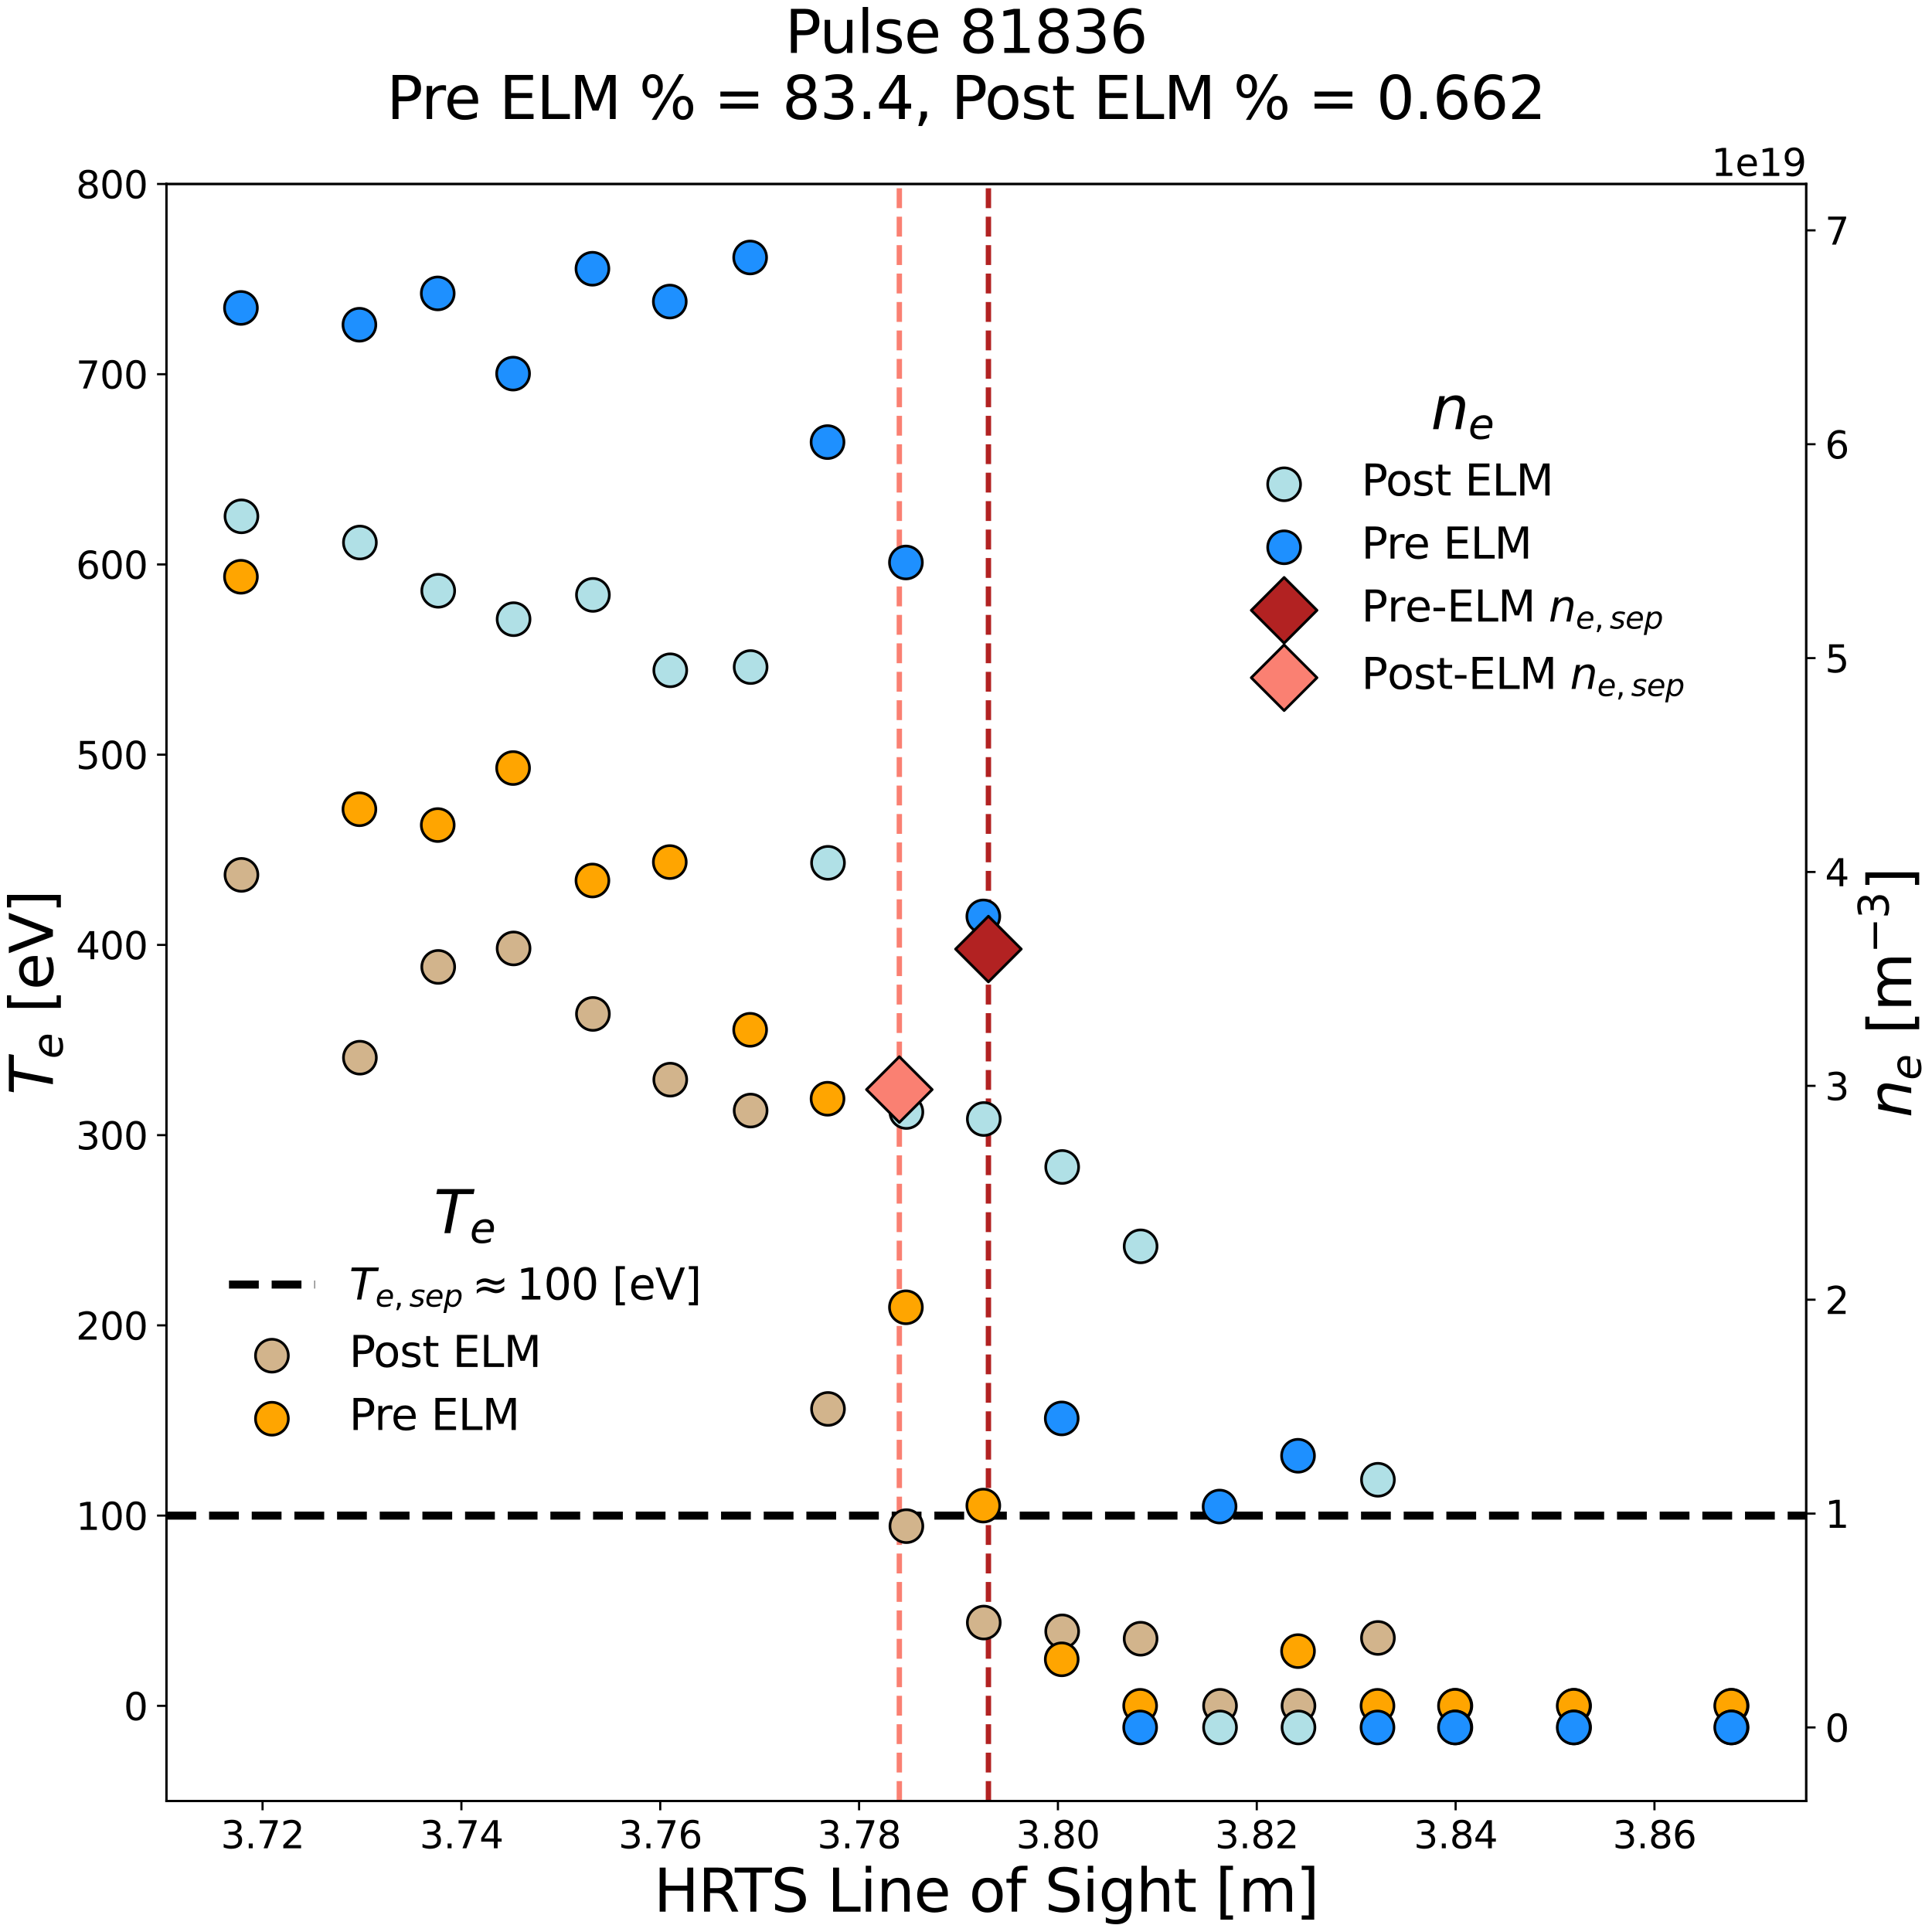<?xml version="1.0" encoding="utf-8" standalone="no"?>
<!DOCTYPE svg PUBLIC "-//W3C//DTD SVG 1.1//EN"
  "http://www.w3.org/Graphics/SVG/1.1/DTD/svg11.dtd">
<svg height="720pt" version="1.1" viewBox="0 0 720 720" width="720pt" xmlns="http://www.w3.org/2000/svg" xmlns:xlink="http://www.w3.org/1999/xlink">
 <defs>
  <style type="text/css">*{stroke-linecap:butt;stroke-linejoin:round;}</style>
 </defs>
 <g id="figure_1">
  <g id="patch_1">
   <path d="M 0 720 
L 720 720 
L 720 0 
L 0 0 
z
" style="fill:#ffffff;"/>
  </g>
  <g id="axes_1">
   <g id="patch_2">
    <path d="M 62.015 671.159 
L 673.112 671.159 
L 673.112 68.566 
L 62.015 68.566 
z
" style="fill:#ffffff;"/>
   </g>
   <g id="line2d_1">
    <path clip-path="url(#p1fcd03733e)" d="M 368.355 671.159 
L 368.355 68.566 
" style="fill:none;stroke:#b22222;stroke-dasharray:7.4,3.2;stroke-dashoffset:0;stroke-width:2;"/>
   </g>
   <g id="line2d_2">
    <path clip-path="url(#p1fcd03733e)" d="M 335.154 671.159 
L 335.154 68.566 
" style="fill:none;stroke:#fa8072;stroke-dasharray:7.4,3.2;stroke-dashoffset:0;stroke-width:2;"/>
   </g>
   <g id="matplotlib.axis_1">
    <g id="xtick_1">
     <g id="line2d_3">
      <defs>
       <path d="M 0 0 
L 0 3.5 
" id="m26ee29ad42" style="stroke:#000000;stroke-width:0.8;"/>
      </defs>
      <g>
       <use style="stroke:#000000;stroke-width:0.8;" x="97.846" xlink:href="#m26ee29ad42" y="671.159"/>
      </g>
     </g>
     <g id="text_1">
      <!-- 3.72 -->
      <g transform="translate(82.26 688.796)scale(0.14 -0.14)">
       <defs>
        <path d="M 2597 2516 
Q 3050 2419 3304 2112 
Q 3559 1806 3559 1356 
Q 3559 666 3084 287 
Q 2609 -91 1734 -91 
Q 1441 -91 1130 -33 
Q 819 25 488 141 
L 488 750 
Q 750 597 1062 519 
Q 1375 441 1716 441 
Q 2309 441 2620 675 
Q 2931 909 2931 1356 
Q 2931 1769 2642 2001 
Q 2353 2234 1838 2234 
L 1294 2234 
L 1294 2753 
L 1863 2753 
Q 2328 2753 2575 2939 
Q 2822 3125 2822 3475 
Q 2822 3834 2567 4026 
Q 2313 4219 1838 4219 
Q 1578 4219 1281 4162 
Q 984 4106 628 3988 
L 628 4550 
Q 988 4650 1302 4700 
Q 1616 4750 1894 4750 
Q 2613 4750 3031 4423 
Q 3450 4097 3450 3541 
Q 3450 3153 3228 2886 
Q 3006 2619 2597 2516 
z
" id="DejaVuSans-33" transform="scale(0.016)"/>
        <path d="M 684 794 
L 1344 794 
L 1344 0 
L 684 0 
L 684 794 
z
" id="DejaVuSans-2e" transform="scale(0.016)"/>
        <path d="M 525 4666 
L 3525 4666 
L 3525 4397 
L 1831 0 
L 1172 0 
L 2766 4134 
L 525 4134 
L 525 4666 
z
" id="DejaVuSans-37" transform="scale(0.016)"/>
        <path d="M 1228 531 
L 3431 531 
L 3431 0 
L 469 0 
L 469 531 
Q 828 903 1448 1529 
Q 2069 2156 2228 2338 
Q 2531 2678 2651 2914 
Q 2772 3150 2772 3378 
Q 2772 3750 2511 3984 
Q 2250 4219 1831 4219 
Q 1534 4219 1204 4116 
Q 875 4013 500 3803 
L 500 4441 
Q 881 4594 1212 4672 
Q 1544 4750 1819 4750 
Q 2544 4750 2975 4387 
Q 3406 4025 3406 3419 
Q 3406 3131 3298 2873 
Q 3191 2616 2906 2266 
Q 2828 2175 2409 1742 
Q 1991 1309 1228 531 
z
" id="DejaVuSans-32" transform="scale(0.016)"/>
       </defs>
       <use xlink:href="#DejaVuSans-33"/>
       <use x="63.623" xlink:href="#DejaVuSans-2e"/>
       <use x="95.41" xlink:href="#DejaVuSans-37"/>
       <use x="159.033" xlink:href="#DejaVuSans-32"/>
      </g>
     </g>
    </g>
    <g id="xtick_2">
     <g id="line2d_4">
      <g>
       <use style="stroke:#000000;stroke-width:0.8;" x="171.95" xlink:href="#m26ee29ad42" y="671.159"/>
      </g>
     </g>
     <g id="text_2">
      <!-- 3.74 -->
      <g transform="translate(156.364 688.796)scale(0.14 -0.14)">
       <defs>
        <path d="M 2419 4116 
L 825 1625 
L 2419 1625 
L 2419 4116 
z
M 2253 4666 
L 3047 4666 
L 3047 1625 
L 3713 1625 
L 3713 1100 
L 3047 1100 
L 3047 0 
L 2419 0 
L 2419 1100 
L 313 1100 
L 313 1709 
L 2253 4666 
z
" id="DejaVuSans-34" transform="scale(0.016)"/>
       </defs>
       <use xlink:href="#DejaVuSans-33"/>
       <use x="63.623" xlink:href="#DejaVuSans-2e"/>
       <use x="95.41" xlink:href="#DejaVuSans-37"/>
       <use x="159.033" xlink:href="#DejaVuSans-34"/>
      </g>
     </g>
    </g>
    <g id="xtick_3">
     <g id="line2d_5">
      <g>
       <use style="stroke:#000000;stroke-width:0.8;" x="246.053" xlink:href="#m26ee29ad42" y="671.159"/>
      </g>
     </g>
     <g id="text_3">
      <!-- 3.76 -->
      <g transform="translate(230.467 688.796)scale(0.14 -0.14)">
       <defs>
        <path d="M 2113 2584 
Q 1688 2584 1439 2293 
Q 1191 2003 1191 1497 
Q 1191 994 1439 701 
Q 1688 409 2113 409 
Q 2538 409 2786 701 
Q 3034 994 3034 1497 
Q 3034 2003 2786 2293 
Q 2538 2584 2113 2584 
z
M 3366 4563 
L 3366 3988 
Q 3128 4100 2886 4159 
Q 2644 4219 2406 4219 
Q 1781 4219 1451 3797 
Q 1122 3375 1075 2522 
Q 1259 2794 1537 2939 
Q 1816 3084 2150 3084 
Q 2853 3084 3261 2657 
Q 3669 2231 3669 1497 
Q 3669 778 3244 343 
Q 2819 -91 2113 -91 
Q 1303 -91 875 529 
Q 447 1150 447 2328 
Q 447 3434 972 4092 
Q 1497 4750 2381 4750 
Q 2619 4750 2861 4703 
Q 3103 4656 3366 4563 
z
" id="DejaVuSans-36" transform="scale(0.016)"/>
       </defs>
       <use xlink:href="#DejaVuSans-33"/>
       <use x="63.623" xlink:href="#DejaVuSans-2e"/>
       <use x="95.41" xlink:href="#DejaVuSans-37"/>
       <use x="159.033" xlink:href="#DejaVuSans-36"/>
      </g>
     </g>
    </g>
    <g id="xtick_4">
     <g id="line2d_6">
      <g>
       <use style="stroke:#000000;stroke-width:0.8;" x="320.156" xlink:href="#m26ee29ad42" y="671.159"/>
      </g>
     </g>
     <g id="text_4">
      <!-- 3.78 -->
      <g transform="translate(304.571 688.796)scale(0.14 -0.14)">
       <defs>
        <path d="M 2034 2216 
Q 1584 2216 1326 1975 
Q 1069 1734 1069 1313 
Q 1069 891 1326 650 
Q 1584 409 2034 409 
Q 2484 409 2743 651 
Q 3003 894 3003 1313 
Q 3003 1734 2745 1975 
Q 2488 2216 2034 2216 
z
M 1403 2484 
Q 997 2584 770 2862 
Q 544 3141 544 3541 
Q 544 4100 942 4425 
Q 1341 4750 2034 4750 
Q 2731 4750 3128 4425 
Q 3525 4100 3525 3541 
Q 3525 3141 3298 2862 
Q 3072 2584 2669 2484 
Q 3125 2378 3379 2068 
Q 3634 1759 3634 1313 
Q 3634 634 3220 271 
Q 2806 -91 2034 -91 
Q 1263 -91 848 271 
Q 434 634 434 1313 
Q 434 1759 690 2068 
Q 947 2378 1403 2484 
z
M 1172 3481 
Q 1172 3119 1398 2916 
Q 1625 2713 2034 2713 
Q 2441 2713 2670 2916 
Q 2900 3119 2900 3481 
Q 2900 3844 2670 4047 
Q 2441 4250 2034 4250 
Q 1625 4250 1398 4047 
Q 1172 3844 1172 3481 
z
" id="DejaVuSans-38" transform="scale(0.016)"/>
       </defs>
       <use xlink:href="#DejaVuSans-33"/>
       <use x="63.623" xlink:href="#DejaVuSans-2e"/>
       <use x="95.41" xlink:href="#DejaVuSans-37"/>
       <use x="159.033" xlink:href="#DejaVuSans-38"/>
      </g>
     </g>
    </g>
    <g id="xtick_5">
     <g id="line2d_7">
      <g>
       <use style="stroke:#000000;stroke-width:0.8;" x="394.26" xlink:href="#m26ee29ad42" y="671.159"/>
      </g>
     </g>
     <g id="text_5">
      <!-- 3.80 -->
      <g transform="translate(378.674 688.796)scale(0.14 -0.14)">
       <defs>
        <path d="M 2034 4250 
Q 1547 4250 1301 3770 
Q 1056 3291 1056 2328 
Q 1056 1369 1301 889 
Q 1547 409 2034 409 
Q 2525 409 2770 889 
Q 3016 1369 3016 2328 
Q 3016 3291 2770 3770 
Q 2525 4250 2034 4250 
z
M 2034 4750 
Q 2819 4750 3233 4129 
Q 3647 3509 3647 2328 
Q 3647 1150 3233 529 
Q 2819 -91 2034 -91 
Q 1250 -91 836 529 
Q 422 1150 422 2328 
Q 422 3509 836 4129 
Q 1250 4750 2034 4750 
z
" id="DejaVuSans-30" transform="scale(0.016)"/>
       </defs>
       <use xlink:href="#DejaVuSans-33"/>
       <use x="63.623" xlink:href="#DejaVuSans-2e"/>
       <use x="95.41" xlink:href="#DejaVuSans-38"/>
       <use x="159.033" xlink:href="#DejaVuSans-30"/>
      </g>
     </g>
    </g>
    <g id="xtick_6">
     <g id="line2d_8">
      <g>
       <use style="stroke:#000000;stroke-width:0.8;" x="468.363" xlink:href="#m26ee29ad42" y="671.159"/>
      </g>
     </g>
     <g id="text_6">
      <!-- 3.82 -->
      <g transform="translate(452.777 688.796)scale(0.14 -0.14)">
       <use xlink:href="#DejaVuSans-33"/>
       <use x="63.623" xlink:href="#DejaVuSans-2e"/>
       <use x="95.41" xlink:href="#DejaVuSans-38"/>
       <use x="159.033" xlink:href="#DejaVuSans-32"/>
      </g>
     </g>
    </g>
    <g id="xtick_7">
     <g id="line2d_9">
      <g>
       <use style="stroke:#000000;stroke-width:0.8;" x="542.467" xlink:href="#m26ee29ad42" y="671.159"/>
      </g>
     </g>
     <g id="text_7">
      <!-- 3.84 -->
      <g transform="translate(526.881 688.796)scale(0.14 -0.14)">
       <use xlink:href="#DejaVuSans-33"/>
       <use x="63.623" xlink:href="#DejaVuSans-2e"/>
       <use x="95.41" xlink:href="#DejaVuSans-38"/>
       <use x="159.033" xlink:href="#DejaVuSans-34"/>
      </g>
     </g>
    </g>
    <g id="xtick_8">
     <g id="line2d_10">
      <g>
       <use style="stroke:#000000;stroke-width:0.8;" x="616.57" xlink:href="#m26ee29ad42" y="671.159"/>
      </g>
     </g>
     <g id="text_8">
      <!-- 3.86 -->
      <g transform="translate(600.984 688.796)scale(0.14 -0.14)">
       <use xlink:href="#DejaVuSans-33"/>
       <use x="63.623" xlink:href="#DejaVuSans-2e"/>
       <use x="95.41" xlink:href="#DejaVuSans-38"/>
       <use x="159.033" xlink:href="#DejaVuSans-36"/>
      </g>
     </g>
    </g>
    <g id="text_9">
     <!-- HRTS Line of Sight [m] -->
     <g transform="translate(243.628 712.424)scale(0.22 -0.22)">
      <defs>
       <path d="M 628 4666 
L 1259 4666 
L 1259 2753 
L 3553 2753 
L 3553 4666 
L 4184 4666 
L 4184 0 
L 3553 0 
L 3553 2222 
L 1259 2222 
L 1259 0 
L 628 0 
L 628 4666 
z
" id="DejaVuSans-48" transform="scale(0.016)"/>
       <path d="M 2841 2188 
Q 3044 2119 3236 1894 
Q 3428 1669 3622 1275 
L 4263 0 
L 3584 0 
L 2988 1197 
Q 2756 1666 2539 1819 
Q 2322 1972 1947 1972 
L 1259 1972 
L 1259 0 
L 628 0 
L 628 4666 
L 2053 4666 
Q 2853 4666 3247 4331 
Q 3641 3997 3641 3322 
Q 3641 2881 3436 2590 
Q 3231 2300 2841 2188 
z
M 1259 4147 
L 1259 2491 
L 2053 2491 
Q 2509 2491 2742 2702 
Q 2975 2913 2975 3322 
Q 2975 3731 2742 3939 
Q 2509 4147 2053 4147 
L 1259 4147 
z
" id="DejaVuSans-52" transform="scale(0.016)"/>
       <path d="M -19 4666 
L 3928 4666 
L 3928 4134 
L 2272 4134 
L 2272 0 
L 1638 0 
L 1638 4134 
L -19 4134 
L -19 4666 
z
" id="DejaVuSans-54" transform="scale(0.016)"/>
       <path d="M 3425 4513 
L 3425 3897 
Q 3066 4069 2747 4153 
Q 2428 4238 2131 4238 
Q 1616 4238 1336 4038 
Q 1056 3838 1056 3469 
Q 1056 3159 1242 3001 
Q 1428 2844 1947 2747 
L 2328 2669 
Q 3034 2534 3370 2195 
Q 3706 1856 3706 1288 
Q 3706 609 3251 259 
Q 2797 -91 1919 -91 
Q 1588 -91 1214 -16 
Q 841 59 441 206 
L 441 856 
Q 825 641 1194 531 
Q 1563 422 1919 422 
Q 2459 422 2753 634 
Q 3047 847 3047 1241 
Q 3047 1584 2836 1778 
Q 2625 1972 2144 2069 
L 1759 2144 
Q 1053 2284 737 2584 
Q 422 2884 422 3419 
Q 422 4038 858 4394 
Q 1294 4750 2059 4750 
Q 2388 4750 2728 4690 
Q 3069 4631 3425 4513 
z
" id="DejaVuSans-53" transform="scale(0.016)"/>
       <path id="DejaVuSans-20" transform="scale(0.016)"/>
       <path d="M 628 4666 
L 1259 4666 
L 1259 531 
L 3531 531 
L 3531 0 
L 628 0 
L 628 4666 
z
" id="DejaVuSans-4c" transform="scale(0.016)"/>
       <path d="M 603 3500 
L 1178 3500 
L 1178 0 
L 603 0 
L 603 3500 
z
M 603 4863 
L 1178 4863 
L 1178 4134 
L 603 4134 
L 603 4863 
z
" id="DejaVuSans-69" transform="scale(0.016)"/>
       <path d="M 3513 2113 
L 3513 0 
L 2938 0 
L 2938 2094 
Q 2938 2591 2744 2837 
Q 2550 3084 2163 3084 
Q 1697 3084 1428 2787 
Q 1159 2491 1159 1978 
L 1159 0 
L 581 0 
L 581 3500 
L 1159 3500 
L 1159 2956 
Q 1366 3272 1645 3428 
Q 1925 3584 2291 3584 
Q 2894 3584 3203 3211 
Q 3513 2838 3513 2113 
z
" id="DejaVuSans-6e" transform="scale(0.016)"/>
       <path d="M 3597 1894 
L 3597 1613 
L 953 1613 
Q 991 1019 1311 708 
Q 1631 397 2203 397 
Q 2534 397 2845 478 
Q 3156 559 3463 722 
L 3463 178 
Q 3153 47 2828 -22 
Q 2503 -91 2169 -91 
Q 1331 -91 842 396 
Q 353 884 353 1716 
Q 353 2575 817 3079 
Q 1281 3584 2069 3584 
Q 2775 3584 3186 3129 
Q 3597 2675 3597 1894 
z
M 3022 2063 
Q 3016 2534 2758 2815 
Q 2500 3097 2075 3097 
Q 1594 3097 1305 2825 
Q 1016 2553 972 2059 
L 3022 2063 
z
" id="DejaVuSans-65" transform="scale(0.016)"/>
       <path d="M 1959 3097 
Q 1497 3097 1228 2736 
Q 959 2375 959 1747 
Q 959 1119 1226 758 
Q 1494 397 1959 397 
Q 2419 397 2687 759 
Q 2956 1122 2956 1747 
Q 2956 2369 2687 2733 
Q 2419 3097 1959 3097 
z
M 1959 3584 
Q 2709 3584 3137 3096 
Q 3566 2609 3566 1747 
Q 3566 888 3137 398 
Q 2709 -91 1959 -91 
Q 1206 -91 779 398 
Q 353 888 353 1747 
Q 353 2609 779 3096 
Q 1206 3584 1959 3584 
z
" id="DejaVuSans-6f" transform="scale(0.016)"/>
       <path d="M 2375 4863 
L 2375 4384 
L 1825 4384 
Q 1516 4384 1395 4259 
Q 1275 4134 1275 3809 
L 1275 3500 
L 2222 3500 
L 2222 3053 
L 1275 3053 
L 1275 0 
L 697 0 
L 697 3053 
L 147 3053 
L 147 3500 
L 697 3500 
L 697 3744 
Q 697 4328 969 4595 
Q 1241 4863 1831 4863 
L 2375 4863 
z
" id="DejaVuSans-66" transform="scale(0.016)"/>
       <path d="M 2906 1791 
Q 2906 2416 2648 2759 
Q 2391 3103 1925 3103 
Q 1463 3103 1205 2759 
Q 947 2416 947 1791 
Q 947 1169 1205 825 
Q 1463 481 1925 481 
Q 2391 481 2648 825 
Q 2906 1169 2906 1791 
z
M 3481 434 
Q 3481 -459 3084 -895 
Q 2688 -1331 1869 -1331 
Q 1566 -1331 1297 -1286 
Q 1028 -1241 775 -1147 
L 775 -588 
Q 1028 -725 1275 -790 
Q 1522 -856 1778 -856 
Q 2344 -856 2625 -561 
Q 2906 -266 2906 331 
L 2906 616 
Q 2728 306 2450 153 
Q 2172 0 1784 0 
Q 1141 0 747 490 
Q 353 981 353 1791 
Q 353 2603 747 3093 
Q 1141 3584 1784 3584 
Q 2172 3584 2450 3431 
Q 2728 3278 2906 2969 
L 2906 3500 
L 3481 3500 
L 3481 434 
z
" id="DejaVuSans-67" transform="scale(0.016)"/>
       <path d="M 3513 2113 
L 3513 0 
L 2938 0 
L 2938 2094 
Q 2938 2591 2744 2837 
Q 2550 3084 2163 3084 
Q 1697 3084 1428 2787 
Q 1159 2491 1159 1978 
L 1159 0 
L 581 0 
L 581 4863 
L 1159 4863 
L 1159 2956 
Q 1366 3272 1645 3428 
Q 1925 3584 2291 3584 
Q 2894 3584 3203 3211 
Q 3513 2838 3513 2113 
z
" id="DejaVuSans-68" transform="scale(0.016)"/>
       <path d="M 1172 4494 
L 1172 3500 
L 2356 3500 
L 2356 3053 
L 1172 3053 
L 1172 1153 
Q 1172 725 1289 603 
Q 1406 481 1766 481 
L 2356 481 
L 2356 0 
L 1766 0 
Q 1100 0 847 248 
Q 594 497 594 1153 
L 594 3053 
L 172 3053 
L 172 3500 
L 594 3500 
L 594 4494 
L 1172 4494 
z
" id="DejaVuSans-74" transform="scale(0.016)"/>
       <path d="M 550 4863 
L 1875 4863 
L 1875 4416 
L 1125 4416 
L 1125 -397 
L 1875 -397 
L 1875 -844 
L 550 -844 
L 550 4863 
z
" id="DejaVuSans-5b" transform="scale(0.016)"/>
       <path d="M 3328 2828 
Q 3544 3216 3844 3400 
Q 4144 3584 4550 3584 
Q 5097 3584 5394 3201 
Q 5691 2819 5691 2113 
L 5691 0 
L 5113 0 
L 5113 2094 
Q 5113 2597 4934 2840 
Q 4756 3084 4391 3084 
Q 3944 3084 3684 2787 
Q 3425 2491 3425 1978 
L 3425 0 
L 2847 0 
L 2847 2094 
Q 2847 2600 2669 2842 
Q 2491 3084 2119 3084 
Q 1678 3084 1418 2786 
Q 1159 2488 1159 1978 
L 1159 0 
L 581 0 
L 581 3500 
L 1159 3500 
L 1159 2956 
Q 1356 3278 1631 3431 
Q 1906 3584 2284 3584 
Q 2666 3584 2933 3390 
Q 3200 3197 3328 2828 
z
" id="DejaVuSans-6d" transform="scale(0.016)"/>
       <path d="M 1947 4863 
L 1947 -844 
L 622 -844 
L 622 -397 
L 1369 -397 
L 1369 4416 
L 622 4416 
L 622 4863 
L 1947 4863 
z
" id="DejaVuSans-5d" transform="scale(0.016)"/>
      </defs>
      <use xlink:href="#DejaVuSans-48"/>
      <use x="75.195" xlink:href="#DejaVuSans-52"/>
      <use x="137.428" xlink:href="#DejaVuSans-54"/>
      <use x="198.512" xlink:href="#DejaVuSans-53"/>
      <use x="261.988" xlink:href="#DejaVuSans-20"/>
      <use x="293.775" xlink:href="#DejaVuSans-4c"/>
      <use x="349.488" xlink:href="#DejaVuSans-69"/>
      <use x="377.271" xlink:href="#DejaVuSans-6e"/>
      <use x="440.65" xlink:href="#DejaVuSans-65"/>
      <use x="502.174" xlink:href="#DejaVuSans-20"/>
      <use x="533.961" xlink:href="#DejaVuSans-6f"/>
      <use x="595.143" xlink:href="#DejaVuSans-66"/>
      <use x="630.348" xlink:href="#DejaVuSans-20"/>
      <use x="662.135" xlink:href="#DejaVuSans-53"/>
      <use x="725.611" xlink:href="#DejaVuSans-69"/>
      <use x="753.395" xlink:href="#DejaVuSans-67"/>
      <use x="816.871" xlink:href="#DejaVuSans-68"/>
      <use x="880.25" xlink:href="#DejaVuSans-74"/>
      <use x="919.459" xlink:href="#DejaVuSans-20"/>
      <use x="951.246" xlink:href="#DejaVuSans-5b"/>
      <use x="990.26" xlink:href="#DejaVuSans-6d"/>
      <use x="1087.672" xlink:href="#DejaVuSans-5d"/>
     </g>
    </g>
   </g>
   <g id="matplotlib.axis_2">
    <g id="ytick_1">
     <g id="line2d_11">
      <defs>
       <path d="M 0 0 
L -3.5 0 
" id="m7126a805fb" style="stroke:#000000;stroke-width:0.8;"/>
      </defs>
      <g>
       <use style="stroke:#000000;stroke-width:0.8;" x="62.015" xlink:href="#m7126a805fb" y="635.712"/>
      </g>
     </g>
     <g id="text_10">
      <!-- 0 -->
      <g transform="translate(46.107 641.031)scale(0.14 -0.14)">
       <use xlink:href="#DejaVuSans-30"/>
      </g>
     </g>
    </g>
    <g id="ytick_2">
     <g id="line2d_12">
      <g>
       <use style="stroke:#000000;stroke-width:0.8;" x="62.015" xlink:href="#m7126a805fb" y="564.819"/>
      </g>
     </g>
     <g id="text_11">
      <!-- 100 -->
      <g transform="translate(28.292 570.137)scale(0.14 -0.14)">
       <defs>
        <path d="M 794 531 
L 1825 531 
L 1825 4091 
L 703 3866 
L 703 4441 
L 1819 4666 
L 2450 4666 
L 2450 531 
L 3481 531 
L 3481 0 
L 794 0 
L 794 531 
z
" id="DejaVuSans-31" transform="scale(0.016)"/>
       </defs>
       <use xlink:href="#DejaVuSans-31"/>
       <use x="63.623" xlink:href="#DejaVuSans-30"/>
       <use x="127.246" xlink:href="#DejaVuSans-30"/>
      </g>
     </g>
    </g>
    <g id="ytick_3">
     <g id="line2d_13">
      <g>
       <use style="stroke:#000000;stroke-width:0.8;" x="62.015" xlink:href="#m7126a805fb" y="493.925"/>
      </g>
     </g>
     <g id="text_12">
      <!-- 200 -->
      <g transform="translate(28.292 499.244)scale(0.14 -0.14)">
       <use xlink:href="#DejaVuSans-32"/>
       <use x="63.623" xlink:href="#DejaVuSans-30"/>
       <use x="127.246" xlink:href="#DejaVuSans-30"/>
      </g>
     </g>
    </g>
    <g id="ytick_4">
     <g id="line2d_14">
      <g>
       <use style="stroke:#000000;stroke-width:0.8;" x="62.015" xlink:href="#m7126a805fb" y="423.032"/>
      </g>
     </g>
     <g id="text_13">
      <!-- 300 -->
      <g transform="translate(28.292 428.351)scale(0.14 -0.14)">
       <use xlink:href="#DejaVuSans-33"/>
       <use x="63.623" xlink:href="#DejaVuSans-30"/>
       <use x="127.246" xlink:href="#DejaVuSans-30"/>
      </g>
     </g>
    </g>
    <g id="ytick_5">
     <g id="line2d_15">
      <g>
       <use style="stroke:#000000;stroke-width:0.8;" x="62.015" xlink:href="#m7126a805fb" y="352.139"/>
      </g>
     </g>
     <g id="text_14">
      <!-- 400 -->
      <g transform="translate(28.292 357.458)scale(0.14 -0.14)">
       <use xlink:href="#DejaVuSans-34"/>
       <use x="63.623" xlink:href="#DejaVuSans-30"/>
       <use x="127.246" xlink:href="#DejaVuSans-30"/>
      </g>
     </g>
    </g>
    <g id="ytick_6">
     <g id="line2d_16">
      <g>
       <use style="stroke:#000000;stroke-width:0.8;" x="62.015" xlink:href="#m7126a805fb" y="281.245"/>
      </g>
     </g>
     <g id="text_15">
      <!-- 500 -->
      <g transform="translate(28.292 286.564)scale(0.14 -0.14)">
       <defs>
        <path d="M 691 4666 
L 3169 4666 
L 3169 4134 
L 1269 4134 
L 1269 2991 
Q 1406 3038 1543 3061 
Q 1681 3084 1819 3084 
Q 2600 3084 3056 2656 
Q 3513 2228 3513 1497 
Q 3513 744 3044 326 
Q 2575 -91 1722 -91 
Q 1428 -91 1123 -41 
Q 819 9 494 109 
L 494 744 
Q 775 591 1075 516 
Q 1375 441 1709 441 
Q 2250 441 2565 725 
Q 2881 1009 2881 1497 
Q 2881 1984 2565 2268 
Q 2250 2553 1709 2553 
Q 1456 2553 1204 2497 
Q 953 2441 691 2322 
L 691 4666 
z
" id="DejaVuSans-35" transform="scale(0.016)"/>
       </defs>
       <use xlink:href="#DejaVuSans-35"/>
       <use x="63.623" xlink:href="#DejaVuSans-30"/>
       <use x="127.246" xlink:href="#DejaVuSans-30"/>
      </g>
     </g>
    </g>
    <g id="ytick_7">
     <g id="line2d_17">
      <g>
       <use style="stroke:#000000;stroke-width:0.8;" x="62.015" xlink:href="#m7126a805fb" y="210.352"/>
      </g>
     </g>
     <g id="text_16">
      <!-- 600 -->
      <g transform="translate(28.292 215.671)scale(0.14 -0.14)">
       <use xlink:href="#DejaVuSans-36"/>
       <use x="63.623" xlink:href="#DejaVuSans-30"/>
       <use x="127.246" xlink:href="#DejaVuSans-30"/>
      </g>
     </g>
    </g>
    <g id="ytick_8">
     <g id="line2d_18">
      <g>
       <use style="stroke:#000000;stroke-width:0.8;" x="62.015" xlink:href="#m7126a805fb" y="139.459"/>
      </g>
     </g>
     <g id="text_17">
      <!-- 700 -->
      <g transform="translate(28.292 144.778)scale(0.14 -0.14)">
       <use xlink:href="#DejaVuSans-37"/>
       <use x="63.623" xlink:href="#DejaVuSans-30"/>
       <use x="127.246" xlink:href="#DejaVuSans-30"/>
      </g>
     </g>
    </g>
    <g id="ytick_9">
     <g id="line2d_19">
      <g>
       <use style="stroke:#000000;stroke-width:0.8;" x="62.015" xlink:href="#m7126a805fb" y="68.566"/>
      </g>
     </g>
     <g id="text_18">
      <!-- 800 -->
      <g transform="translate(28.292 73.885)scale(0.14 -0.14)">
       <use xlink:href="#DejaVuSans-38"/>
       <use x="63.623" xlink:href="#DejaVuSans-30"/>
       <use x="127.246" xlink:href="#DejaVuSans-30"/>
      </g>
     </g>
    </g>
    <g id="text_19">
     <!-- $T_e$ [eV] -->
     <g transform="translate(19.717 408.032)rotate(-90)scale(0.22 -0.22)">
      <defs>
       <path d="M 378 4666 
L 4325 4666 
L 4225 4134 
L 2559 4134 
L 1759 0 
L 1125 0 
L 1925 4134 
L 275 4134 
L 378 4666 
z
" id="DejaVuSans-Oblique-54" transform="scale(0.016)"/>
       <path d="M 3078 2063 
Q 3088 2113 3092 2166 
Q 3097 2219 3097 2272 
Q 3097 2653 2873 2875 
Q 2650 3097 2266 3097 
Q 1838 3097 1509 2826 
Q 1181 2556 1013 2059 
L 3078 2063 
z
M 3578 1613 
L 903 1613 
Q 884 1494 878 1425 
Q 872 1356 872 1306 
Q 872 872 1139 634 
Q 1406 397 1894 397 
Q 2269 397 2603 481 
Q 2938 566 3225 728 
L 3116 159 
Q 2806 34 2476 -28 
Q 2147 -91 1806 -91 
Q 1078 -91 686 257 
Q 294 606 294 1247 
Q 294 1794 489 2264 
Q 684 2734 1063 3103 
Q 1306 3334 1642 3459 
Q 1978 3584 2356 3584 
Q 2950 3584 3301 3228 
Q 3653 2872 3653 2272 
Q 3653 2128 3634 1964 
Q 3616 1800 3578 1613 
z
" id="DejaVuSans-Oblique-65" transform="scale(0.016)"/>
       <path d="M 1831 0 
L 50 4666 
L 709 4666 
L 2188 738 
L 3669 4666 
L 4325 4666 
L 2547 0 
L 1831 0 
z
" id="DejaVuSans-56" transform="scale(0.016)"/>
      </defs>
      <use transform="translate(0 0.016)" xlink:href="#DejaVuSans-Oblique-54"/>
      <use transform="translate(61.084 -16.391)scale(0.7)" xlink:href="#DejaVuSans-Oblique-65"/>
      <use transform="translate(106.885 0.016)" xlink:href="#DejaVuSans-20"/>
      <use transform="translate(138.672 0.016)" xlink:href="#DejaVuSans-5b"/>
      <use transform="translate(177.686 0.016)" xlink:href="#DejaVuSans-65"/>
      <use transform="translate(239.209 0.016)" xlink:href="#DejaVuSans-56"/>
      <use transform="translate(307.617 0.016)" xlink:href="#DejaVuSans-5d"/>
     </g>
    </g>
   </g>
   <g id="line2d_20">
    <path clip-path="url(#p1fcd03733e)" d="M 62.015 564.819 
L 673.112 564.819 
" style="fill:none;stroke:#000000;stroke-dasharray:11.1,4.8;stroke-dashoffset:0;stroke-width:3;"/>
   </g>
   <g id="patch_3">
    <path d="M 62.015 671.159 
L 62.015 68.566 
" style="fill:none;stroke:#000000;stroke-linecap:square;stroke-linejoin:miter;stroke-width:0.8;"/>
   </g>
   <g id="patch_4">
    <path d="M 673.112 671.159 
L 673.112 68.566 
" style="fill:none;stroke:#000000;stroke-linecap:square;stroke-linejoin:miter;stroke-width:0.8;"/>
   </g>
   <g id="patch_5">
    <path d="M 62.015 671.159 
L 673.112 671.159 
" style="fill:none;stroke:#000000;stroke-linecap:square;stroke-linejoin:miter;stroke-width:0.8;"/>
   </g>
   <g id="patch_6">
    <path d="M 62.015 68.566 
L 673.112 68.566 
" style="fill:none;stroke:#000000;stroke-linecap:square;stroke-linejoin:miter;stroke-width:0.8;"/>
   </g>
   <g id="legend_1">
    <g id="text_20">
     <!-- $T_e$ -->
     <g transform="translate(161.649 459.575)scale(0.22 -0.22)">
      <use transform="translate(0 0.094)" xlink:href="#DejaVuSans-Oblique-54"/>
      <use transform="translate(61.084 -16.312)scale(0.7)" xlink:href="#DejaVuSans-Oblique-65"/>
     </g>
    </g>
    <g id="line2d_21">
     <path d="M 85.339 478.71 
L 117.339 478.71 
" style="fill:none;stroke:#000000;stroke-dasharray:11.1,4.8;stroke-dashoffset:0;stroke-width:3;"/>
    </g>
    <g id="line2d_22"/>
    <g id="text_21">
     <!-- $T_{e, sep}\approx 100$ [eV] -->
     <g transform="translate(130.139 484.31)scale(0.16 -0.16)">
      <defs>
       <path d="M 750 794 
L 1409 794 
L 1409 256 
L 897 -744 
L 494 -744 
L 750 256 
L 750 794 
z
" id="DejaVuSans-2c" transform="scale(0.016)"/>
       <path d="M 3200 3397 
L 3091 2853 
Q 2863 2978 2609 3040 
Q 2356 3103 2088 3103 
Q 1634 3103 1373 2948 
Q 1113 2794 1113 2528 
Q 1113 2219 1719 2053 
Q 1766 2041 1788 2034 
L 1972 1978 
Q 2547 1819 2739 1644 
Q 2931 1469 2931 1166 
Q 2931 609 2489 259 
Q 2047 -91 1331 -91 
Q 1053 -91 747 -37 
Q 441 16 72 128 
L 184 722 
Q 500 559 806 475 
Q 1113 391 1394 391 
Q 1816 391 2080 572 
Q 2344 753 2344 1031 
Q 2344 1331 1650 1516 
L 1591 1531 
L 1394 1581 
Q 956 1697 753 1886 
Q 550 2075 550 2369 
Q 550 2928 970 3256 
Q 1391 3584 2113 3584 
Q 2397 3584 2667 3537 
Q 2938 3491 3200 3397 
z
" id="DejaVuSans-Oblique-73" transform="scale(0.016)"/>
       <path d="M 3175 2156 
Q 3175 2616 2975 2859 
Q 2775 3103 2400 3103 
Q 2144 3103 1911 2972 
Q 1678 2841 1497 2591 
Q 1319 2344 1212 1994 
Q 1106 1644 1106 1300 
Q 1106 863 1306 627 
Q 1506 391 1875 391 
Q 2147 391 2380 519 
Q 2613 647 2778 891 
Q 2956 1147 3065 1494 
Q 3175 1841 3175 2156 
z
M 1394 2969 
Q 1625 3272 1939 3428 
Q 2253 3584 2638 3584 
Q 3175 3584 3472 3232 
Q 3769 2881 3769 2247 
Q 3769 1728 3584 1258 
Q 3400 788 3053 416 
Q 2822 169 2531 39 
Q 2241 -91 1919 -91 
Q 1547 -91 1294 64 
Q 1041 219 916 525 
L 556 -1331 
L -19 -1331 
L 922 3500 
L 1497 3500 
L 1394 2969 
z
" id="DejaVuSans-Oblique-70" transform="scale(0.016)"/>
       <path d="M 4684 1947 
L 4684 1388 
Q 4356 1144 4076 1036 
Q 3797 928 3494 928 
Q 3150 928 2694 1113 
Q 2663 1125 2641 1134 
Q 2622 1141 2575 1159 
Q 2091 1350 1797 1350 
Q 1522 1350 1253 1231 
Q 984 1113 678 850 
L 678 1409 
Q 1006 1653 1286 1761 
Q 1566 1869 1869 1869 
Q 2213 1869 2672 1684 
Q 2706 1669 2722 1663 
Q 2741 1656 2788 1638 
Q 3272 1447 3566 1447 
Q 3834 1447 4098 1564 
Q 4363 1681 4684 1947 
z
M 4684 3163 
L 4684 2606 
Q 4356 2359 4076 2251 
Q 3797 2144 3494 2144 
Q 3150 2144 2694 2328 
Q 2663 2341 2641 2350 
Q 2622 2356 2575 2375 
Q 2091 2566 1797 2566 
Q 1522 2566 1253 2447 
Q 984 2328 678 2069 
L 678 2625 
Q 1006 2869 1286 2976 
Q 1566 3084 1869 3084 
Q 2213 3084 2672 2900 
Q 2703 2888 2719 2881 
Q 2741 2872 2788 2853 
Q 3272 2663 3566 2663 
Q 3834 2663 4098 2780 
Q 4363 2897 4684 3163 
z
" id="DejaVuSans-2248" transform="scale(0.016)"/>
      </defs>
      <use transform="translate(0 0.016)" xlink:href="#DejaVuSans-Oblique-54"/>
      <use transform="translate(61.084 -16.391)scale(0.7)" xlink:href="#DejaVuSans-Oblique-65"/>
      <use transform="translate(104.15 -16.391)scale(0.7)" xlink:href="#DejaVuSans-2c"/>
      <use transform="translate(140.039 -16.391)scale(0.7)" xlink:href="#DejaVuSans-Oblique-73"/>
      <use transform="translate(176.509 -16.391)scale(0.7)" xlink:href="#DejaVuSans-Oblique-65"/>
      <use transform="translate(219.575 -16.391)scale(0.7)" xlink:href="#DejaVuSans-Oblique-70"/>
      <use transform="translate(286.226 0.016)" xlink:href="#DejaVuSans-2248"/>
      <use transform="translate(389.497 0.016)" xlink:href="#DejaVuSans-31"/>
      <use transform="translate(453.12 0.016)" xlink:href="#DejaVuSans-30"/>
      <use transform="translate(516.743 0.016)" xlink:href="#DejaVuSans-30"/>
      <use transform="translate(580.366 0.016)" xlink:href="#DejaVuSans-20"/>
      <use transform="translate(612.153 0.016)" xlink:href="#DejaVuSans-5b"/>
      <use transform="translate(651.167 0.016)" xlink:href="#DejaVuSans-65"/>
      <use transform="translate(712.69 0.016)" xlink:href="#DejaVuSans-56"/>
      <use transform="translate(781.099 0.016)" xlink:href="#DejaVuSans-5d"/>
     </g>
    </g>
    <g id="PathCollection_1">
     <defs>
      <path d="M 0 6.124 
C 1.624 6.124 3.182 5.478 4.33 4.33 
C 5.478 3.182 6.124 1.624 6.124 0 
C 6.124 -1.624 5.478 -3.182 4.33 -4.33 
C 3.182 -5.478 1.624 -6.124 0 -6.124 
C -1.624 -6.124 -3.182 -5.478 -4.33 -4.33 
C -5.478 -3.182 -6.124 -1.624 -6.124 0 
C -6.124 1.624 -5.478 3.182 -4.33 4.33 
C -3.182 5.478 -1.624 6.124 0 6.124 
z
" id="m8db0541e11" style="stroke:#000000;"/>
     </defs>
     <g>
      <use style="fill:#d2b48c;stroke:#000000;" x="101.339" xlink:href="#m8db0541e11" y="505.227"/>
     </g>
    </g>
    <g id="text_22">
     <!-- Post ELM -->
     <g transform="translate(130.139 509.427)scale(0.16 -0.16)">
      <defs>
       <path d="M 1259 4147 
L 1259 2394 
L 2053 2394 
Q 2494 2394 2734 2622 
Q 2975 2850 2975 3272 
Q 2975 3691 2734 3919 
Q 2494 4147 2053 4147 
L 1259 4147 
z
M 628 4666 
L 2053 4666 
Q 2838 4666 3239 4311 
Q 3641 3956 3641 3272 
Q 3641 2581 3239 2228 
Q 2838 1875 2053 1875 
L 1259 1875 
L 1259 0 
L 628 0 
L 628 4666 
z
" id="DejaVuSans-50" transform="scale(0.016)"/>
       <path d="M 2834 3397 
L 2834 2853 
Q 2591 2978 2328 3040 
Q 2066 3103 1784 3103 
Q 1356 3103 1142 2972 
Q 928 2841 928 2578 
Q 928 2378 1081 2264 
Q 1234 2150 1697 2047 
L 1894 2003 
Q 2506 1872 2764 1633 
Q 3022 1394 3022 966 
Q 3022 478 2636 193 
Q 2250 -91 1575 -91 
Q 1294 -91 989 -36 
Q 684 19 347 128 
L 347 722 
Q 666 556 975 473 
Q 1284 391 1588 391 
Q 1994 391 2212 530 
Q 2431 669 2431 922 
Q 2431 1156 2273 1281 
Q 2116 1406 1581 1522 
L 1381 1569 
Q 847 1681 609 1914 
Q 372 2147 372 2553 
Q 372 3047 722 3315 
Q 1072 3584 1716 3584 
Q 2034 3584 2315 3537 
Q 2597 3491 2834 3397 
z
" id="DejaVuSans-73" transform="scale(0.016)"/>
       <path d="M 628 4666 
L 3578 4666 
L 3578 4134 
L 1259 4134 
L 1259 2753 
L 3481 2753 
L 3481 2222 
L 1259 2222 
L 1259 531 
L 3634 531 
L 3634 0 
L 628 0 
L 628 4666 
z
" id="DejaVuSans-45" transform="scale(0.016)"/>
       <path d="M 628 4666 
L 1569 4666 
L 2759 1491 
L 3956 4666 
L 4897 4666 
L 4897 0 
L 4281 0 
L 4281 4097 
L 3078 897 
L 2444 897 
L 1241 4097 
L 1241 0 
L 628 0 
L 628 4666 
z
" id="DejaVuSans-4d" transform="scale(0.016)"/>
      </defs>
      <use xlink:href="#DejaVuSans-50"/>
      <use x="56.678" xlink:href="#DejaVuSans-6f"/>
      <use x="117.859" xlink:href="#DejaVuSans-73"/>
      <use x="169.959" xlink:href="#DejaVuSans-74"/>
      <use x="209.168" xlink:href="#DejaVuSans-20"/>
      <use x="240.955" xlink:href="#DejaVuSans-45"/>
      <use x="304.139" xlink:href="#DejaVuSans-4c"/>
      <use x="359.852" xlink:href="#DejaVuSans-4d"/>
     </g>
    </g>
    <g id="PathCollection_2">
     <defs>
      <path d="M 0 6.124 
C 1.624 6.124 3.182 5.478 4.33 4.33 
C 5.478 3.182 6.124 1.624 6.124 0 
C 6.124 -1.624 5.478 -3.182 4.33 -4.33 
C 3.182 -5.478 1.624 -6.124 0 -6.124 
C -1.624 -6.124 -3.182 -5.478 -4.33 -4.33 
C -5.478 -3.182 -6.124 -1.624 -6.124 0 
C -6.124 1.624 -5.478 3.182 -4.33 4.33 
C -3.182 5.478 -1.624 6.124 0 6.124 
z
" id="mb53d41997d" style="stroke:#000000;"/>
     </defs>
     <g>
      <use style="fill:#ffa500;stroke:#000000;" x="101.339" xlink:href="#mb53d41997d" y="528.712"/>
     </g>
    </g>
    <g id="text_23">
     <!-- Pre ELM -->
     <g transform="translate(130.139 532.912)scale(0.16 -0.16)">
      <defs>
       <path d="M 2631 2963 
Q 2534 3019 2420 3045 
Q 2306 3072 2169 3072 
Q 1681 3072 1420 2755 
Q 1159 2438 1159 1844 
L 1159 0 
L 581 0 
L 581 3500 
L 1159 3500 
L 1159 2956 
Q 1341 3275 1631 3429 
Q 1922 3584 2338 3584 
Q 2397 3584 2469 3576 
Q 2541 3569 2628 3553 
L 2631 2963 
z
" id="DejaVuSans-72" transform="scale(0.016)"/>
      </defs>
      <use xlink:href="#DejaVuSans-50"/>
      <use x="58.553" xlink:href="#DejaVuSans-72"/>
      <use x="97.416" xlink:href="#DejaVuSans-65"/>
      <use x="158.939" xlink:href="#DejaVuSans-20"/>
      <use x="190.727" xlink:href="#DejaVuSans-45"/>
      <use x="253.91" xlink:href="#DejaVuSans-4c"/>
      <use x="309.623" xlink:href="#DejaVuSans-4d"/>
     </g>
    </g>
   </g>
   <g id="PathCollection_3">
    <g clip-path="url(#p1fcd03733e)">
     <use style="fill:#d2b48c;stroke:#000000;" x="89.979" xlink:href="#m8db0541e11" y="326.037"/>
     <use style="fill:#d2b48c;stroke:#000000;" x="134.126" xlink:href="#m8db0541e11" y="394.167"/>
     <use style="fill:#d2b48c;stroke:#000000;" x="163.315" xlink:href="#m8db0541e11" y="360.339"/>
     <use style="fill:#d2b48c;stroke:#000000;" x="191.398" xlink:href="#m8db0541e11" y="353.457"/>
     <use style="fill:#d2b48c;stroke:#000000;" x="220.963" xlink:href="#m8db0541e11" y="377.866"/>
     <use style="fill:#d2b48c;stroke:#000000;" x="249.793" xlink:href="#m8db0541e11" y="402.36"/>
     <use style="fill:#d2b48c;stroke:#000000;" x="279.735" xlink:href="#m8db0541e11" y="413.877"/>
     <use style="fill:#d2b48c;stroke:#000000;" x="308.573" xlink:href="#m8db0541e11" y="525.07"/>
     <use style="fill:#d2b48c;stroke:#000000;" x="337.784" xlink:href="#m8db0541e11" y="568.751"/>
     <use style="fill:#d2b48c;stroke:#000000;" x="366.629" xlink:href="#m8db0541e11" y="604.681"/>
     <use style="fill:#d2b48c;stroke:#000000;" x="395.85" xlink:href="#m8db0541e11" y="607.962"/>
     <use style="fill:#d2b48c;stroke:#000000;" x="425.074" xlink:href="#m8db0541e11" y="610.703"/>
     <use style="fill:#d2b48c;stroke:#000000;" x="454.672" xlink:href="#m8db0541e11" y="635.712"/>
     <use style="fill:#d2b48c;stroke:#000000;" x="483.907" xlink:href="#m8db0541e11" y="635.712"/>
     <use style="fill:#d2b48c;stroke:#000000;" x="513.515" xlink:href="#m8db0541e11" y="610.414"/>
     <use style="fill:#d2b48c;stroke:#000000;" x="542.389" xlink:href="#m8db0541e11" y="635.712"/>
     <use style="fill:#d2b48c;stroke:#000000;" x="586.637" xlink:href="#m8db0541e11" y="635.712"/>
     <use style="fill:#d2b48c;stroke:#000000;" x="645.335" xlink:href="#m8db0541e11" y="635.712"/>
    </g>
   </g>
   <g id="PathCollection_4">
    <g clip-path="url(#p1fcd03733e)">
     <use style="fill:#ffa500;stroke:#000000;" x="89.792" xlink:href="#mb53d41997d" y="214.943"/>
     <use style="fill:#ffa500;stroke:#000000;" x="133.941" xlink:href="#mb53d41997d" y="301.58"/>
     <use style="fill:#ffa500;stroke:#000000;" x="163.131" xlink:href="#mb53d41997d" y="307.475"/>
     <use style="fill:#ffa500;stroke:#000000;" x="191.216" xlink:href="#mb53d41997d" y="286.23"/>
     <use style="fill:#ffa500;stroke:#000000;" x="220.783" xlink:href="#mb53d41997d" y="328.141"/>
     <use style="fill:#ffa500;stroke:#000000;" x="249.614" xlink:href="#mb53d41997d" y="321.27"/>
     <use style="fill:#ffa500;stroke:#000000;" x="279.558" xlink:href="#mb53d41997d" y="383.776"/>
     <use style="fill:#ffa500;stroke:#000000;" x="308.398" xlink:href="#mb53d41997d" y="409.465"/>
     <use style="fill:#ffa500;stroke:#000000;" x="337.609" xlink:href="#mb53d41997d" y="487.189"/>
     <use style="fill:#ffa500;stroke:#000000;" x="366.455" xlink:href="#mb53d41997d" y="561.094"/>
     <use style="fill:#ffa500;stroke:#000000;" x="395.677" xlink:href="#mb53d41997d" y="618.384"/>
     <use style="fill:#ffa500;stroke:#000000;" x="424.901" xlink:href="#mb53d41997d" y="635.712"/>
     <use style="fill:#ffa500;stroke:#000000;" x="427.729" xlink:href="#mb53d41997d" y="-1"/>
     <use style="fill:#ffa500;stroke:#000000;" x="481.024" xlink:href="#mb53d41997d" y="-1"/>
     <use style="fill:#ffa500;stroke:#000000;" x="483.736" xlink:href="#mb53d41997d" y="615.324"/>
     <use style="fill:#ffa500;stroke:#000000;" x="513.346" xlink:href="#mb53d41997d" y="635.712"/>
     <use style="fill:#ffa500;stroke:#000000;" x="542.22" xlink:href="#mb53d41997d" y="635.712"/>
     <use style="fill:#ffa500;stroke:#000000;" x="586.467" xlink:href="#mb53d41997d" y="635.712"/>
     <use style="fill:#ffa500;stroke:#000000;" x="645.166" xlink:href="#mb53d41997d" y="635.712"/>
    </g>
   </g>
  </g>
  <g id="axes_2">
   <g id="matplotlib.axis_3">
    <g id="ytick_10">
     <g id="line2d_23">
      <defs>
       <path d="M 0 0 
L 3.5 0 
" id="m7b64a9ff3f" style="stroke:#000000;stroke-width:0.8;"/>
      </defs>
      <g>
       <use style="stroke:#000000;stroke-width:0.8;" x="673.112" xlink:href="#m7b64a9ff3f" y="643.768"/>
      </g>
     </g>
     <g id="text_24">
      <!-- 0 -->
      <g transform="translate(680.112 649.087)scale(0.14 -0.14)">
       <use xlink:href="#DejaVuSans-30"/>
      </g>
     </g>
    </g>
    <g id="ytick_11">
     <g id="line2d_24">
      <g>
       <use style="stroke:#000000;stroke-width:0.8;" x="673.112" xlink:href="#m7b64a9ff3f" y="564.065"/>
      </g>
     </g>
     <g id="text_25">
      <!-- 1 -->
      <g transform="translate(680.112 569.384)scale(0.14 -0.14)">
       <use xlink:href="#DejaVuSans-31"/>
      </g>
     </g>
    </g>
    <g id="ytick_12">
     <g id="line2d_25">
      <g>
       <use style="stroke:#000000;stroke-width:0.8;" x="673.112" xlink:href="#m7b64a9ff3f" y="484.361"/>
      </g>
     </g>
     <g id="text_26">
      <!-- 2 -->
      <g transform="translate(680.112 489.68)scale(0.14 -0.14)">
       <use xlink:href="#DejaVuSans-32"/>
      </g>
     </g>
    </g>
    <g id="ytick_13">
     <g id="line2d_26">
      <g>
       <use style="stroke:#000000;stroke-width:0.8;" x="673.112" xlink:href="#m7b64a9ff3f" y="404.658"/>
      </g>
     </g>
     <g id="text_27">
      <!-- 3 -->
      <g transform="translate(680.112 409.977)scale(0.14 -0.14)">
       <use xlink:href="#DejaVuSans-33"/>
      </g>
     </g>
    </g>
    <g id="ytick_14">
     <g id="line2d_27">
      <g>
       <use style="stroke:#000000;stroke-width:0.8;" x="673.112" xlink:href="#m7b64a9ff3f" y="324.955"/>
      </g>
     </g>
     <g id="text_28">
      <!-- 4 -->
      <g transform="translate(680.112 330.274)scale(0.14 -0.14)">
       <use xlink:href="#DejaVuSans-34"/>
      </g>
     </g>
    </g>
    <g id="ytick_15">
     <g id="line2d_28">
      <g>
       <use style="stroke:#000000;stroke-width:0.8;" x="673.112" xlink:href="#m7b64a9ff3f" y="245.252"/>
      </g>
     </g>
     <g id="text_29">
      <!-- 5 -->
      <g transform="translate(680.112 250.571)scale(0.14 -0.14)">
       <use xlink:href="#DejaVuSans-35"/>
      </g>
     </g>
    </g>
    <g id="ytick_16">
     <g id="line2d_29">
      <g>
       <use style="stroke:#000000;stroke-width:0.8;" x="673.112" xlink:href="#m7b64a9ff3f" y="165.549"/>
      </g>
     </g>
     <g id="text_30">
      <!-- 6 -->
      <g transform="translate(680.112 170.868)scale(0.14 -0.14)">
       <use xlink:href="#DejaVuSans-36"/>
      </g>
     </g>
    </g>
    <g id="ytick_17">
     <g id="line2d_30">
      <g>
       <use style="stroke:#000000;stroke-width:0.8;" x="673.112" xlink:href="#m7b64a9ff3f" y="85.845"/>
      </g>
     </g>
     <g id="text_31">
      <!-- 7 -->
      <g transform="translate(680.112 91.164)scale(0.14 -0.14)">
       <use xlink:href="#DejaVuSans-37"/>
      </g>
     </g>
    </g>
    <g id="text_32">
     <!-- $n_e$ [m$^{-3}$] -->
     <g transform="translate(712.424 416.502)rotate(-90)scale(0.22 -0.22)">
      <defs>
       <path d="M 3566 2113 
L 3156 0 
L 2578 0 
L 2988 2091 
Q 3016 2238 3031 2350 
Q 3047 2463 3047 2528 
Q 3047 2791 2881 2937 
Q 2716 3084 2419 3084 
Q 1956 3084 1622 2776 
Q 1288 2469 1184 1941 
L 800 0 
L 225 0 
L 903 3500 
L 1478 3500 
L 1363 2950 
Q 1603 3253 1940 3418 
Q 2278 3584 2650 3584 
Q 3113 3584 3367 3334 
Q 3622 3084 3622 2631 
Q 3622 2519 3608 2391 
Q 3594 2263 3566 2113 
z
" id="DejaVuSans-Oblique-6e" transform="scale(0.016)"/>
       <path d="M 678 2272 
L 4684 2272 
L 4684 1741 
L 678 1741 
L 678 2272 
z
" id="DejaVuSans-2212" transform="scale(0.016)"/>
      </defs>
      <use transform="translate(0 0.766)" xlink:href="#DejaVuSans-Oblique-6e"/>
      <use transform="translate(63.379 -15.641)scale(0.7)" xlink:href="#DejaVuSans-Oblique-65"/>
      <use transform="translate(109.18 0.766)" xlink:href="#DejaVuSans-20"/>
      <use transform="translate(140.967 0.766)" xlink:href="#DejaVuSans-5b"/>
      <use transform="translate(179.98 0.766)" xlink:href="#DejaVuSans-6d"/>
      <use transform="translate(278.35 39.047)scale(0.7)" xlink:href="#DejaVuSans-2212"/>
      <use transform="translate(337.002 39.047)scale(0.7)" xlink:href="#DejaVuSans-33"/>
      <use transform="translate(384.272 0.766)" xlink:href="#DejaVuSans-5d"/>
     </g>
    </g>
    <g id="text_33">
     <!-- 1e19 -->
     <g transform="translate(637.775 65.566)scale(0.14 -0.14)">
      <defs>
       <path d="M 703 97 
L 703 672 
Q 941 559 1184 500 
Q 1428 441 1663 441 
Q 2288 441 2617 861 
Q 2947 1281 2994 2138 
Q 2813 1869 2534 1725 
Q 2256 1581 1919 1581 
Q 1219 1581 811 2004 
Q 403 2428 403 3163 
Q 403 3881 828 4315 
Q 1253 4750 1959 4750 
Q 2769 4750 3195 4129 
Q 3622 3509 3622 2328 
Q 3622 1225 3098 567 
Q 2575 -91 1691 -91 
Q 1453 -91 1209 -44 
Q 966 3 703 97 
z
M 1959 2075 
Q 2384 2075 2632 2365 
Q 2881 2656 2881 3163 
Q 2881 3666 2632 3958 
Q 2384 4250 1959 4250 
Q 1534 4250 1286 3958 
Q 1038 3666 1038 3163 
Q 1038 2656 1286 2365 
Q 1534 2075 1959 2075 
z
" id="DejaVuSans-39" transform="scale(0.016)"/>
      </defs>
      <use xlink:href="#DejaVuSans-31"/>
      <use x="63.623" xlink:href="#DejaVuSans-65"/>
      <use x="125.146" xlink:href="#DejaVuSans-31"/>
      <use x="188.77" xlink:href="#DejaVuSans-39"/>
     </g>
    </g>
   </g>
   <g id="patch_7">
    <path d="M 62.015 671.159 
L 62.015 68.566 
" style="fill:none;stroke:#000000;stroke-linecap:square;stroke-linejoin:miter;stroke-width:0.8;"/>
   </g>
   <g id="patch_8">
    <path d="M 673.112 671.159 
L 673.112 68.566 
" style="fill:none;stroke:#000000;stroke-linecap:square;stroke-linejoin:miter;stroke-width:0.8;"/>
   </g>
   <g id="patch_9">
    <path d="M 62.015 671.159 
L 673.112 671.159 
" style="fill:none;stroke:#000000;stroke-linecap:square;stroke-linejoin:miter;stroke-width:0.8;"/>
   </g>
   <g id="patch_10">
    <path d="M 62.015 68.566 
L 673.112 68.566 
" style="fill:none;stroke:#000000;stroke-linecap:square;stroke-linejoin:miter;stroke-width:0.8;"/>
   </g>
   <g id="legend_2">
    <g id="text_34">
     <!-- $n_e$ -->
     <g transform="translate(533.257 159.941)scale(0.22 -0.22)">
      <use xlink:href="#DejaVuSans-Oblique-6e"/>
      <use transform="translate(63.379 -16.406)scale(0.7)" xlink:href="#DejaVuSans-Oblique-65"/>
     </g>
    </g>
    <g id="PathCollection_5">
     <defs>
      <path d="M 0 6.124 
C 1.624 6.124 3.182 5.478 4.33 4.33 
C 5.478 3.182 6.124 1.624 6.124 0 
C 6.124 -1.624 5.478 -3.182 4.33 -4.33 
C 3.182 -5.478 1.624 -6.124 0 -6.124 
C -1.624 -6.124 -3.182 -5.478 -4.33 -4.33 
C -5.478 -3.182 -6.124 -1.624 -6.124 0 
C -6.124 1.624 -5.478 3.182 -4.33 4.33 
C -3.182 5.478 -1.624 6.124 0 6.124 
z
" id="m1d9f156d15" style="stroke:#000000;"/>
     </defs>
     <g>
      <use style="fill:#b0e0e6;stroke:#000000;" x="478.557" xlink:href="#m1d9f156d15" y="180.474"/>
     </g>
    </g>
    <g id="text_35">
     <!-- Post ELM -->
     <g transform="translate(507.357 184.674)scale(0.16 -0.16)">
      <use xlink:href="#DejaVuSans-50"/>
      <use x="56.678" xlink:href="#DejaVuSans-6f"/>
      <use x="117.859" xlink:href="#DejaVuSans-73"/>
      <use x="169.959" xlink:href="#DejaVuSans-74"/>
      <use x="209.168" xlink:href="#DejaVuSans-20"/>
      <use x="240.955" xlink:href="#DejaVuSans-45"/>
      <use x="304.139" xlink:href="#DejaVuSans-4c"/>
      <use x="359.852" xlink:href="#DejaVuSans-4d"/>
     </g>
    </g>
    <g id="PathCollection_6">
     <defs>
      <path d="M 0 6.124 
C 1.624 6.124 3.182 5.478 4.33 4.33 
C 5.478 3.182 6.124 1.624 6.124 0 
C 6.124 -1.624 5.478 -3.182 4.33 -4.33 
C 3.182 -5.478 1.624 -6.124 0 -6.124 
C -1.624 -6.124 -3.182 -5.478 -4.33 -4.33 
C -5.478 -3.182 -6.124 -1.624 -6.124 0 
C -6.124 1.624 -5.478 3.182 -4.33 4.33 
C -3.182 5.478 -1.624 6.124 0 6.124 
z
" id="m46ca592a65" style="stroke:#000000;"/>
     </defs>
     <g>
      <use style="fill:#1e90ff;stroke:#000000;" x="478.557" xlink:href="#m46ca592a65" y="203.959"/>
     </g>
    </g>
    <g id="text_36">
     <!-- Pre ELM -->
     <g transform="translate(507.357 208.159)scale(0.16 -0.16)">
      <use xlink:href="#DejaVuSans-50"/>
      <use x="58.553" xlink:href="#DejaVuSans-72"/>
      <use x="97.416" xlink:href="#DejaVuSans-65"/>
      <use x="158.939" xlink:href="#DejaVuSans-20"/>
      <use x="190.727" xlink:href="#DejaVuSans-45"/>
      <use x="253.91" xlink:href="#DejaVuSans-4c"/>
      <use x="309.623" xlink:href="#DejaVuSans-4d"/>
     </g>
    </g>
    <g id="PathCollection_7">
     <defs>
      <path d="M -0 12.247 
L 12.247 0 
L 0 -12.247 
L -12.247 -0 
z
" id="m8f65d5d48c" style="stroke:#000000;"/>
     </defs>
     <g>
      <use style="fill:#b22222;stroke:#000000;" x="478.557" xlink:href="#m8f65d5d48c" y="227.444"/>
     </g>
    </g>
    <g id="text_37">
     <!-- Pre-ELM $n_{e, sep}$ -->
     <g transform="translate(507.357 231.644)scale(0.16 -0.16)">
      <defs>
       <path d="M 313 2009 
L 1997 2009 
L 1997 1497 
L 313 1497 
L 313 2009 
z
" id="DejaVuSans-2d" transform="scale(0.016)"/>
      </defs>
      <use transform="translate(0 0.094)" xlink:href="#DejaVuSans-50"/>
      <use transform="translate(60.303 0.094)" xlink:href="#DejaVuSans-72"/>
      <use transform="translate(101.416 0.094)" xlink:href="#DejaVuSans-65"/>
      <use transform="translate(162.939 0.094)" xlink:href="#DejaVuSans-2d"/>
      <use transform="translate(199.023 0.094)" xlink:href="#DejaVuSans-45"/>
      <use transform="translate(262.207 0.094)" xlink:href="#DejaVuSans-4c"/>
      <use transform="translate(317.92 0.094)" xlink:href="#DejaVuSans-4d"/>
      <use transform="translate(404.199 0.094)" xlink:href="#DejaVuSans-20"/>
      <use transform="translate(435.986 0.094)" xlink:href="#DejaVuSans-Oblique-6e"/>
      <use transform="translate(499.365 -16.312)scale(0.7)" xlink:href="#DejaVuSans-Oblique-65"/>
      <use transform="translate(542.432 -16.312)scale(0.7)" xlink:href="#DejaVuSans-2c"/>
      <use transform="translate(578.32 -16.312)scale(0.7)" xlink:href="#DejaVuSans-Oblique-73"/>
      <use transform="translate(614.79 -16.312)scale(0.7)" xlink:href="#DejaVuSans-Oblique-65"/>
      <use transform="translate(657.856 -16.312)scale(0.7)" xlink:href="#DejaVuSans-Oblique-70"/>
     </g>
    </g>
    <g id="PathCollection_8">
     <defs>
      <path d="M -0 12.247 
L 12.247 0 
L 0 -12.247 
L -12.247 -0 
z
" id="me5183a363b" style="stroke:#000000;"/>
     </defs>
     <g>
      <use style="fill:#fa8072;stroke:#000000;" x="478.557" xlink:href="#me5183a363b" y="252.562"/>
     </g>
    </g>
    <g id="text_38">
     <!-- Post-ELM $n_{e, sep}$ -->
     <g transform="translate(507.357 256.762)scale(0.16 -0.16)">
      <use transform="translate(0 0.094)" xlink:href="#DejaVuSans-50"/>
      <use transform="translate(60.303 0.094)" xlink:href="#DejaVuSans-6f"/>
      <use transform="translate(121.484 0.094)" xlink:href="#DejaVuSans-73"/>
      <use transform="translate(173.584 0.094)" xlink:href="#DejaVuSans-74"/>
      <use transform="translate(212.793 0.094)" xlink:href="#DejaVuSans-2d"/>
      <use transform="translate(248.877 0.094)" xlink:href="#DejaVuSans-45"/>
      <use transform="translate(312.061 0.094)" xlink:href="#DejaVuSans-4c"/>
      <use transform="translate(367.773 0.094)" xlink:href="#DejaVuSans-4d"/>
      <use transform="translate(454.053 0.094)" xlink:href="#DejaVuSans-20"/>
      <use transform="translate(485.84 0.094)" xlink:href="#DejaVuSans-Oblique-6e"/>
      <use transform="translate(549.219 -16.312)scale(0.7)" xlink:href="#DejaVuSans-Oblique-65"/>
      <use transform="translate(592.285 -16.312)scale(0.7)" xlink:href="#DejaVuSans-2c"/>
      <use transform="translate(628.174 -16.312)scale(0.7)" xlink:href="#DejaVuSans-Oblique-73"/>
      <use transform="translate(664.644 -16.312)scale(0.7)" xlink:href="#DejaVuSans-Oblique-65"/>
      <use transform="translate(707.71 -16.312)scale(0.7)" xlink:href="#DejaVuSans-Oblique-70"/>
     </g>
    </g>
   </g>
   <g id="PathCollection_9">
    <g clip-path="url(#p1fcd03733e)">
     <use style="fill:#b0e0e6;stroke:#000000;" x="89.979" xlink:href="#m1d9f156d15" y="192.424"/>
     <use style="fill:#b0e0e6;stroke:#000000;" x="134.126" xlink:href="#m1d9f156d15" y="202.187"/>
     <use style="fill:#b0e0e6;stroke:#000000;" x="163.315" xlink:href="#m1d9f156d15" y="220.167"/>
     <use style="fill:#b0e0e6;stroke:#000000;" x="191.398" xlink:href="#m1d9f156d15" y="230.751"/>
     <use style="fill:#b0e0e6;stroke:#000000;" x="220.963" xlink:href="#m1d9f156d15" y="221.7"/>
     <use style="fill:#b0e0e6;stroke:#000000;" x="249.793" xlink:href="#m1d9f156d15" y="249.798"/>
     <use style="fill:#b0e0e6;stroke:#000000;" x="279.735" xlink:href="#m1d9f156d15" y="248.592"/>
     <use style="fill:#b0e0e6;stroke:#000000;" x="308.573" xlink:href="#m1d9f156d15" y="321.552"/>
     <use style="fill:#b0e0e6;stroke:#000000;" x="337.784" xlink:href="#m1d9f156d15" y="414.409"/>
     <use style="fill:#b0e0e6;stroke:#000000;" x="366.629" xlink:href="#m1d9f156d15" y="417.026"/>
     <use style="fill:#b0e0e6;stroke:#000000;" x="395.85" xlink:href="#m1d9f156d15" y="434.9"/>
     <use style="fill:#b0e0e6;stroke:#000000;" x="425.074" xlink:href="#m1d9f156d15" y="464.475"/>
     <use style="fill:#b0e0e6;stroke:#000000;" x="454.672" xlink:href="#m1d9f156d15" y="643.768"/>
     <use style="fill:#b0e0e6;stroke:#000000;" x="483.907" xlink:href="#m1d9f156d15" y="643.768"/>
     <use style="fill:#b0e0e6;stroke:#000000;" x="513.515" xlink:href="#m1d9f156d15" y="551.466"/>
     <use style="fill:#b0e0e6;stroke:#000000;" x="542.389" xlink:href="#m1d9f156d15" y="643.768"/>
     <use style="fill:#b0e0e6;stroke:#000000;" x="586.637" xlink:href="#m1d9f156d15" y="643.768"/>
     <use style="fill:#b0e0e6;stroke:#000000;" x="645.335" xlink:href="#m1d9f156d15" y="643.768"/>
    </g>
   </g>
   <g id="PathCollection_10">
    <g clip-path="url(#p1fcd03733e)">
     <use style="fill:#1e90ff;stroke:#000000;" x="89.792" xlink:href="#m46ca592a65" y="114.756"/>
     <use style="fill:#1e90ff;stroke:#000000;" x="133.941" xlink:href="#m46ca592a65" y="121.021"/>
     <use style="fill:#1e90ff;stroke:#000000;" x="163.131" xlink:href="#m46ca592a65" y="109.344"/>
     <use style="fill:#1e90ff;stroke:#000000;" x="191.216" xlink:href="#m46ca592a65" y="139.235"/>
     <use style="fill:#1e90ff;stroke:#000000;" x="220.783" xlink:href="#m46ca592a65" y="100.149"/>
     <use style="fill:#1e90ff;stroke:#000000;" x="249.614" xlink:href="#m46ca592a65" y="112.381"/>
     <use style="fill:#1e90ff;stroke:#000000;" x="279.558" xlink:href="#m46ca592a65" y="95.956"/>
     <use style="fill:#1e90ff;stroke:#000000;" x="308.398" xlink:href="#m46ca592a65" y="164.757"/>
     <use style="fill:#1e90ff;stroke:#000000;" x="337.609" xlink:href="#m46ca592a65" y="209.621"/>
     <use style="fill:#1e90ff;stroke:#000000;" x="366.455" xlink:href="#m46ca592a65" y="341.522"/>
     <use style="fill:#1e90ff;stroke:#000000;" x="395.677" xlink:href="#m46ca592a65" y="528.605"/>
     <use style="fill:#1e90ff;stroke:#000000;" x="424.901" xlink:href="#m46ca592a65" y="643.768"/>
     <use style="fill:#1e90ff;stroke:#000000;" x="454.501" xlink:href="#m46ca592a65" y="561.447"/>
     <use style="fill:#1e90ff;stroke:#000000;" x="483.736" xlink:href="#m46ca592a65" y="542.519"/>
     <use style="fill:#1e90ff;stroke:#000000;" x="513.346" xlink:href="#m46ca592a65" y="643.768"/>
     <use style="fill:#1e90ff;stroke:#000000;" x="542.22" xlink:href="#m46ca592a65" y="643.768"/>
     <use style="fill:#1e90ff;stroke:#000000;" x="586.467" xlink:href="#m46ca592a65" y="643.768"/>
     <use style="fill:#1e90ff;stroke:#000000;" x="645.166" xlink:href="#m46ca592a65" y="643.768"/>
    </g>
   </g>
   <g id="PathCollection_11">
    <g clip-path="url(#p1fcd03733e)">
     <use style="fill:#b22222;stroke:#000000;" x="368.355" xlink:href="#m8f65d5d48c" y="353.683"/>
    </g>
   </g>
   <g id="PathCollection_12">
    <g clip-path="url(#p1fcd03733e)">
     <use style="fill:#fa8072;stroke:#000000;" x="335.154" xlink:href="#me5183a363b" y="406.049"/>
    </g>
   </g>
  </g>
  <g id="text_39">
   <!-- Pulse 81836 -->
   <g transform="translate(292.544 19.717)scale(0.22 -0.22)">
    <defs>
     <path d="M 544 1381 
L 544 3500 
L 1119 3500 
L 1119 1403 
Q 1119 906 1312 657 
Q 1506 409 1894 409 
Q 2359 409 2629 706 
Q 2900 1003 2900 1516 
L 2900 3500 
L 3475 3500 
L 3475 0 
L 2900 0 
L 2900 538 
Q 2691 219 2414 64 
Q 2138 -91 1772 -91 
Q 1169 -91 856 284 
Q 544 659 544 1381 
z
M 1991 3584 
L 1991 3584 
z
" id="DejaVuSans-75" transform="scale(0.016)"/>
     <path d="M 603 4863 
L 1178 4863 
L 1178 0 
L 603 0 
L 603 4863 
z
" id="DejaVuSans-6c" transform="scale(0.016)"/>
    </defs>
    <use xlink:href="#DejaVuSans-50"/>
    <use x="58.553" xlink:href="#DejaVuSans-75"/>
    <use x="121.932" xlink:href="#DejaVuSans-6c"/>
    <use x="149.715" xlink:href="#DejaVuSans-73"/>
    <use x="201.814" xlink:href="#DejaVuSans-65"/>
    <use x="263.338" xlink:href="#DejaVuSans-20"/>
    <use x="295.125" xlink:href="#DejaVuSans-38"/>
    <use x="358.748" xlink:href="#DejaVuSans-31"/>
    <use x="422.371" xlink:href="#DejaVuSans-38"/>
    <use x="485.994" xlink:href="#DejaVuSans-33"/>
    <use x="549.617" xlink:href="#DejaVuSans-36"/>
   </g>
   <!-- Pre ELM % = 83.4, Post ELM % = 0.662 -->
   <g transform="translate(144.087 44.352)scale(0.22 -0.22)">
    <defs>
     <path d="M 4653 2053 
Q 4381 2053 4226 1822 
Q 4072 1591 4072 1178 
Q 4072 772 4226 539 
Q 4381 306 4653 306 
Q 4919 306 5073 539 
Q 5228 772 5228 1178 
Q 5228 1588 5073 1820 
Q 4919 2053 4653 2053 
z
M 4653 2450 
Q 5147 2450 5437 2106 
Q 5728 1763 5728 1178 
Q 5728 594 5436 251 
Q 5144 -91 4653 -91 
Q 4153 -91 3862 251 
Q 3572 594 3572 1178 
Q 3572 1766 3864 2108 
Q 4156 2450 4653 2450 
z
M 1428 4353 
Q 1159 4353 1004 4120 
Q 850 3888 850 3481 
Q 850 3069 1003 2837 
Q 1156 2606 1428 2606 
Q 1700 2606 1854 2837 
Q 2009 3069 2009 3481 
Q 2009 3884 1853 4118 
Q 1697 4353 1428 4353 
z
M 4250 4750 
L 4750 4750 
L 1831 -91 
L 1331 -91 
L 4250 4750 
z
M 1428 4750 
Q 1922 4750 2215 4408 
Q 2509 4066 2509 3481 
Q 2509 2891 2217 2550 
Q 1925 2209 1428 2209 
Q 931 2209 642 2551 
Q 353 2894 353 3481 
Q 353 4063 643 4406 
Q 934 4750 1428 4750 
z
" id="DejaVuSans-25" transform="scale(0.016)"/>
     <path d="M 678 2906 
L 4684 2906 
L 4684 2381 
L 678 2381 
L 678 2906 
z
M 678 1631 
L 4684 1631 
L 4684 1100 
L 678 1100 
L 678 1631 
z
" id="DejaVuSans-3d" transform="scale(0.016)"/>
    </defs>
    <use xlink:href="#DejaVuSans-50"/>
    <use x="58.553" xlink:href="#DejaVuSans-72"/>
    <use x="97.416" xlink:href="#DejaVuSans-65"/>
    <use x="158.939" xlink:href="#DejaVuSans-20"/>
    <use x="190.727" xlink:href="#DejaVuSans-45"/>
    <use x="253.91" xlink:href="#DejaVuSans-4c"/>
    <use x="309.623" xlink:href="#DejaVuSans-4d"/>
    <use x="395.902" xlink:href="#DejaVuSans-20"/>
    <use x="427.689" xlink:href="#DejaVuSans-25"/>
    <use x="522.709" xlink:href="#DejaVuSans-20"/>
    <use x="554.496" xlink:href="#DejaVuSans-3d"/>
    <use x="638.285" xlink:href="#DejaVuSans-20"/>
    <use x="670.072" xlink:href="#DejaVuSans-38"/>
    <use x="733.695" xlink:href="#DejaVuSans-33"/>
    <use x="797.318" xlink:href="#DejaVuSans-2e"/>
    <use x="829.105" xlink:href="#DejaVuSans-34"/>
    <use x="892.729" xlink:href="#DejaVuSans-2c"/>
    <use x="924.516" xlink:href="#DejaVuSans-20"/>
    <use x="956.303" xlink:href="#DejaVuSans-50"/>
    <use x="1012.98" xlink:href="#DejaVuSans-6f"/>
    <use x="1074.162" xlink:href="#DejaVuSans-73"/>
    <use x="1126.262" xlink:href="#DejaVuSans-74"/>
    <use x="1165.471" xlink:href="#DejaVuSans-20"/>
    <use x="1197.258" xlink:href="#DejaVuSans-45"/>
    <use x="1260.441" xlink:href="#DejaVuSans-4c"/>
    <use x="1316.154" xlink:href="#DejaVuSans-4d"/>
    <use x="1402.434" xlink:href="#DejaVuSans-20"/>
    <use x="1434.221" xlink:href="#DejaVuSans-25"/>
    <use x="1529.24" xlink:href="#DejaVuSans-20"/>
    <use x="1561.027" xlink:href="#DejaVuSans-3d"/>
    <use x="1644.816" xlink:href="#DejaVuSans-20"/>
    <use x="1676.604" xlink:href="#DejaVuSans-30"/>
    <use x="1740.227" xlink:href="#DejaVuSans-2e"/>
    <use x="1772.014" xlink:href="#DejaVuSans-36"/>
    <use x="1835.637" xlink:href="#DejaVuSans-36"/>
    <use x="1899.26" xlink:href="#DejaVuSans-32"/>
   </g>
  </g>
 </g>
 <defs>
  <clipPath id="p1fcd03733e">
   <rect height="602.593" width="611.098" x="62.015" y="68.566"/>
  </clipPath>
 </defs>
</svg>
